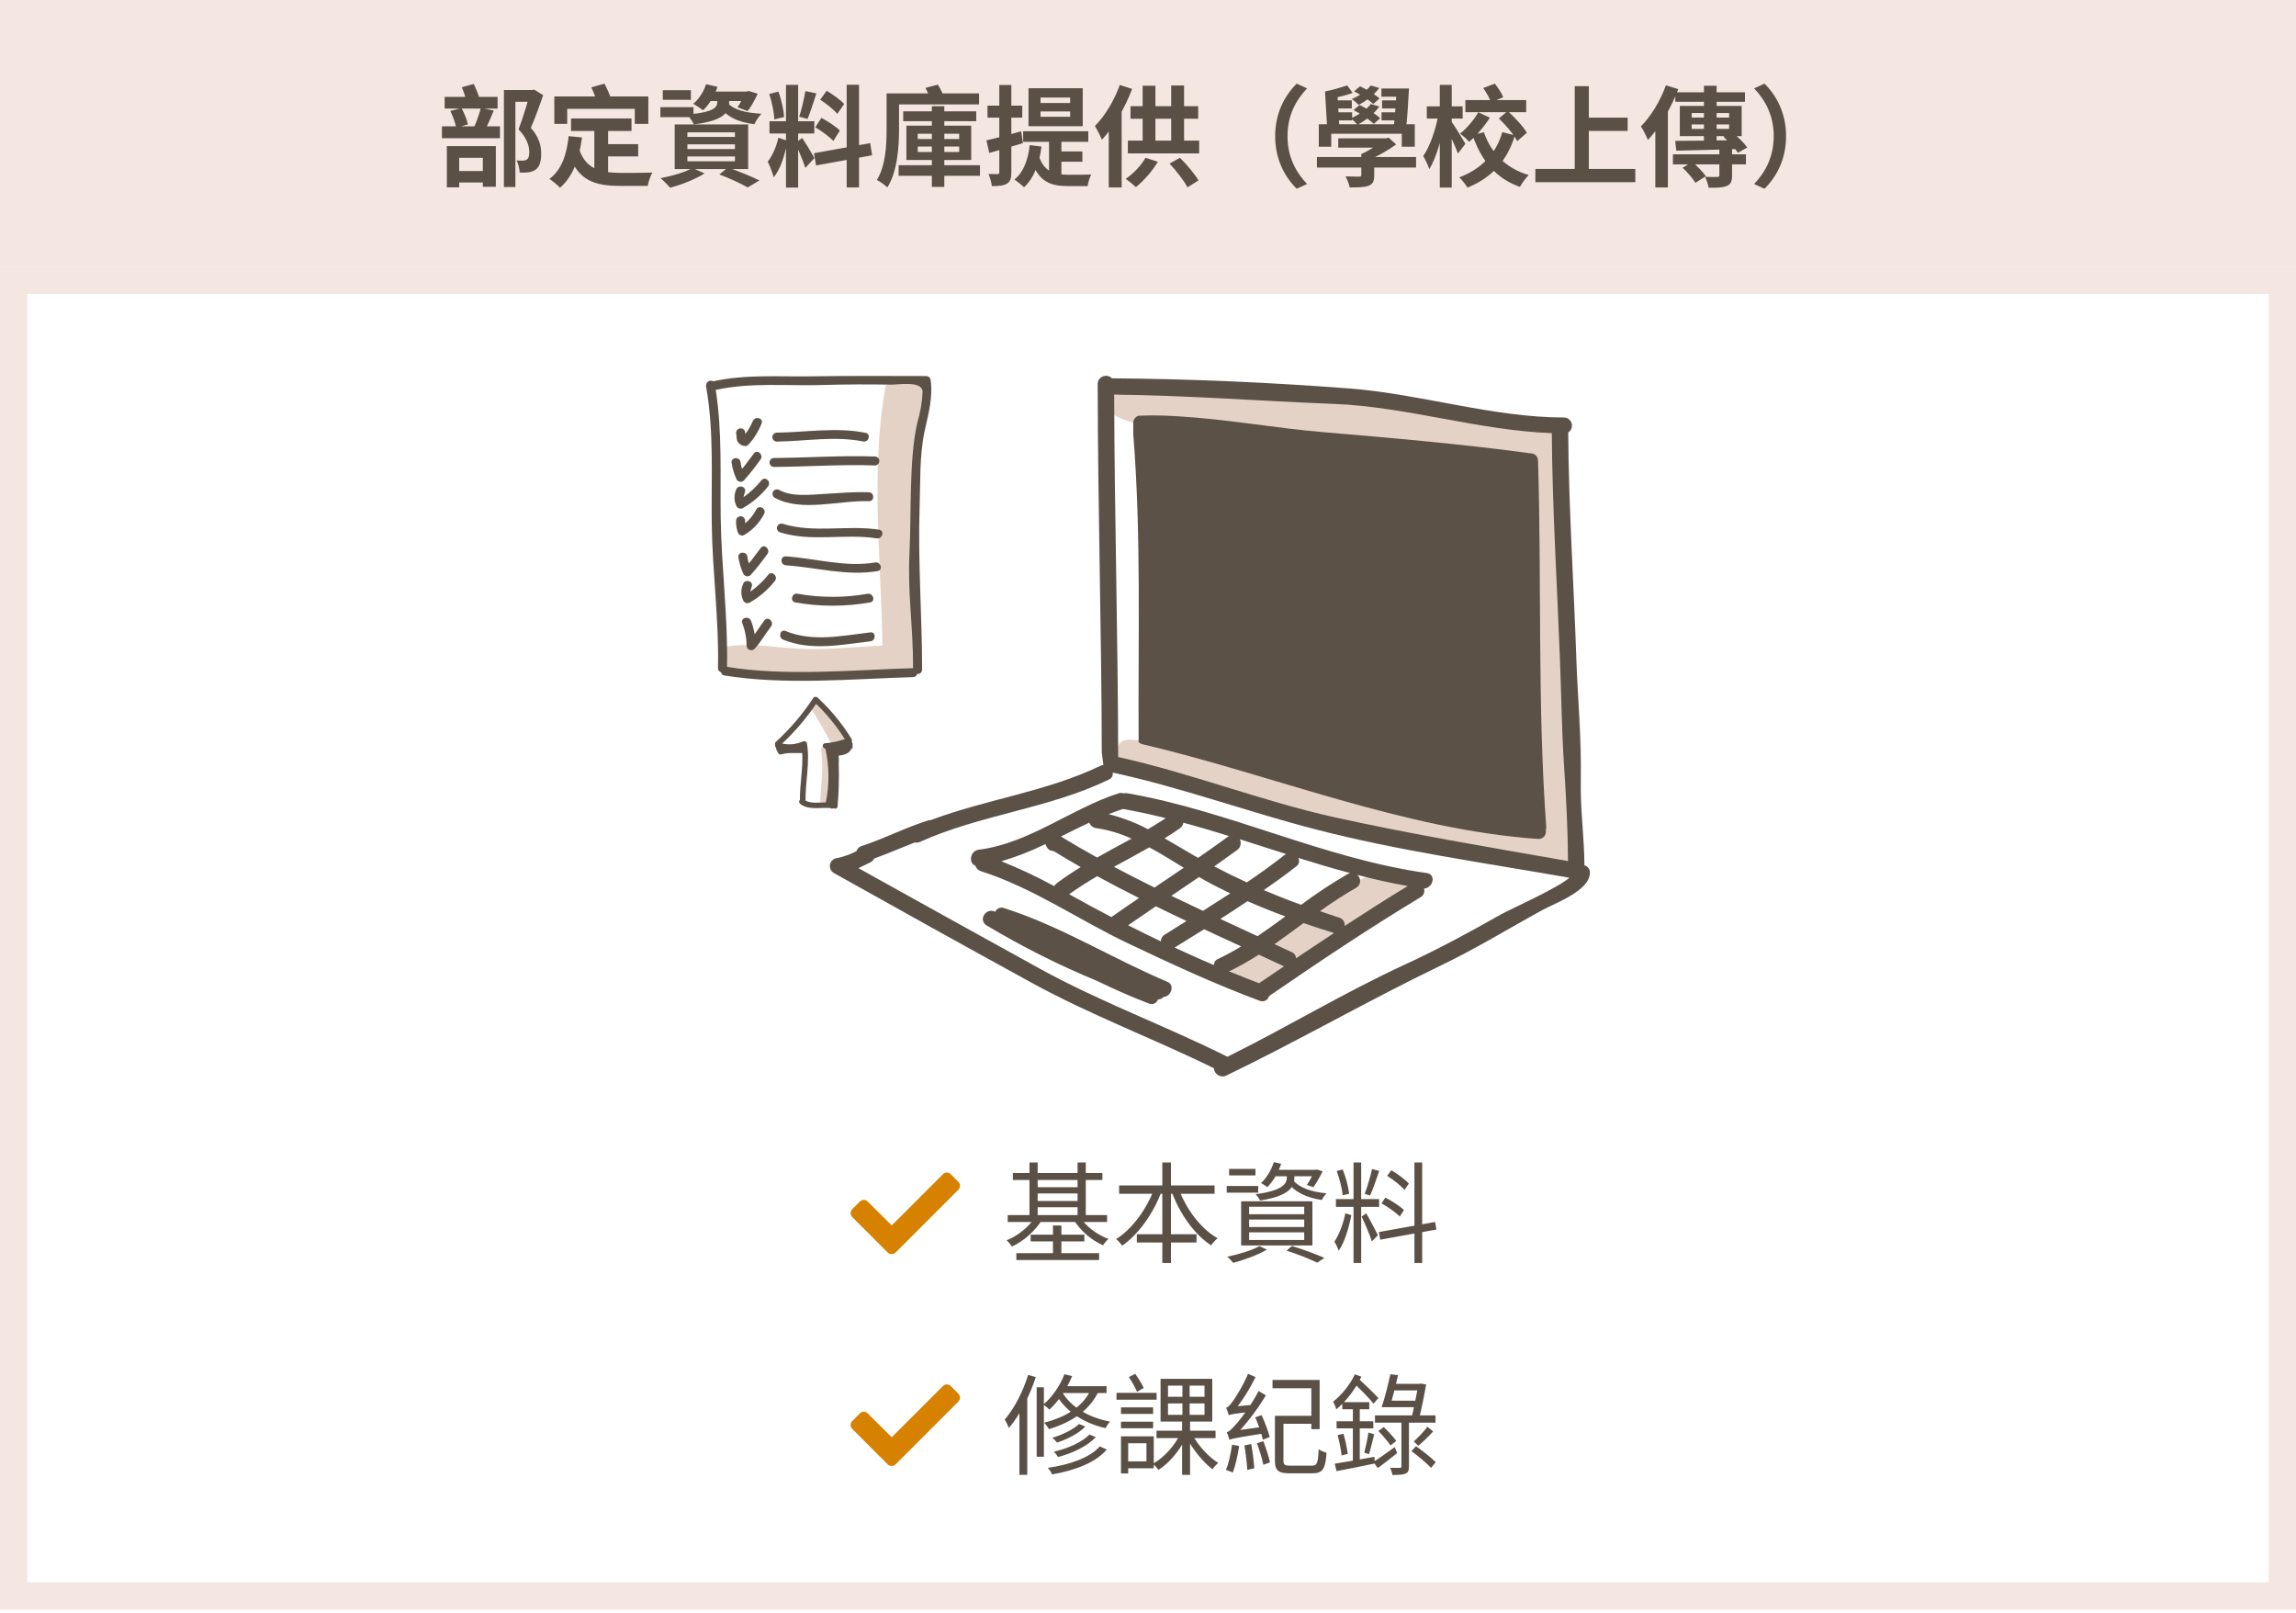 <svg width="336" height="236" viewBox="0 0 336 236" fill="none" xmlns="http://www.w3.org/2000/svg">
<rect width="336" height="39" fill="#F4E7E1"/>
<path d="M73.744 13.168V27.36H75.424V14.896H77.936V13.168H73.744ZM77.536 13.168V13.808C77.2 14.944 76.496 17.36 75.888 18.928C77.12 20.208 77.456 21.376 77.456 22.256C77.456 22.784 77.36 23.184 77.088 23.344C76.912 23.456 76.704 23.504 76.496 23.504C76.256 23.504 75.952 23.504 75.6 23.472C75.872 23.984 76.032 24.768 76.048 25.248C76.496 25.264 76.944 25.264 77.296 25.216C77.712 25.152 78.064 25.04 78.368 24.832C78.96 24.416 79.2 23.632 79.2 22.48C79.2 21.424 78.96 20.144 77.68 18.704C78.288 17.328 78.96 15.472 79.488 13.92L78.16 13.104L77.888 13.168H77.536ZM65.072 14.176V15.888H72.816V14.176H65.072ZM64.672 18.48V20.224H73.168V18.48H64.672ZM65.904 16.224C66.272 16.992 66.64 18.016 66.768 18.672L68.48 18.208C68.336 17.552 67.968 16.576 67.536 15.824L65.904 16.224ZM70.368 15.776C70.144 16.688 69.696 17.952 69.296 18.768L70.912 19.168C71.328 18.4 71.808 17.248 72.256 16.176L70.368 15.776ZM66.4 25.024V26.704H71.568V25.024H66.4ZM65.392 21.376V27.408H67.2V23.088H70.656V27.328H72.56V21.376H65.392ZM67.584 12.768C67.888 13.488 68.208 14.432 68.32 15.024L70.192 14.464C70.032 13.888 69.664 12.976 69.328 12.288L67.584 12.768ZM83.568 17.328V19.168H92.416V17.328H83.568ZM87.984 21.088V22.88H93.392V21.088H87.984ZM86.976 18.304V25.792L88.992 26.032V18.304H86.976ZM83.216 19.92C82.944 22.672 82.144 24.896 80.4 26.176C80.848 26.464 81.648 27.12 81.952 27.472C83.792 25.888 84.752 23.376 85.168 20.112L83.216 19.92ZM84.768 21.888L83.2 22.416C84.576 26.464 87.072 27.2 90.768 27.2H94.784C94.88 26.624 95.2 25.712 95.472 25.248C94.4 25.296 91.728 25.296 90.88 25.296C88.032 25.28 85.792 24.832 84.768 21.888ZM81.12 14.112V18.128H83.008V15.92H92.896V18.128H94.88V14.112H81.12ZM86.528 12.784C86.896 13.504 87.232 14.464 87.36 15.04L89.392 14.432C89.232 13.824 88.832 12.928 88.448 12.24L86.528 12.784ZM100.592 21.12H107.552V21.808H100.592V21.12ZM100.592 22.896H107.552V23.6H100.592V22.896ZM100.592 19.36H107.552V20.032H100.592V19.36ZM98.736 18.208V24.736H109.488V18.208H98.736ZM105.264 25.52C106.848 26.112 108.496 26.896 109.424 27.424L111.136 26.4C110.048 25.856 108.176 25.088 106.528 24.512L105.264 25.52ZM101.344 24.576C100.256 25.2 98.352 25.76 96.656 26.064C97.088 26.4 97.744 27.104 98.08 27.472C99.712 27.024 101.792 26.224 103.104 25.376L101.344 24.576ZM103.2 13.392V14.784H109.68V13.392H103.2ZM103.328 12.32C102.976 13.408 102.304 14.48 101.456 15.184C101.856 15.408 102.56 15.872 102.88 16.144C103.744 15.344 104.56 14.032 105.008 12.704L103.328 12.32ZM104.96 14.464V15.024C104.96 15.664 104.48 16.448 100.544 16.752C100.88 17.104 101.36 17.76 101.536 18.192C106.064 17.68 106.704 16.272 106.704 15.104V14.464H104.96ZM106.544 15.104L105.2 15.376C106.16 16.992 107.904 17.872 110.4 18.176C110.608 17.696 111.072 17.008 111.44 16.64C109.136 16.528 107.376 16.064 106.544 15.104ZM96.992 13.2V14.608H101.104V13.2H96.992ZM96.64 15.68V17.136H101.488V15.68H96.64ZM109.008 13.392V13.616C108.752 14.304 108.304 15.152 107.936 15.696L109.408 16.256C109.92 15.616 110.48 14.608 110.88 13.712L109.568 13.312L109.296 13.392H109.008ZM115.024 12.416V27.44H116.8V12.416H115.024ZM112.608 17.744V19.536H119.168V17.744H112.608ZM112.576 13.744C112.96 14.912 113.28 16.48 113.312 17.472L114.752 17.12C114.688 16.096 114.352 14.576 113.92 13.408L112.576 13.744ZM117.856 13.328C117.68 14.448 117.296 16.064 116.96 17.072L118.176 17.408C118.576 16.464 119.056 14.944 119.472 13.664L117.856 13.328ZM123.904 12.4V27.424H125.712V12.4H123.904ZM119.12 22.416L119.424 24.208L127.632 22.72L127.344 20.944L119.12 22.416ZM120.032 14.592C120.928 15.168 122.048 16.048 122.528 16.672L123.536 15.216C123.008 14.624 121.872 13.824 120.976 13.28L120.032 14.592ZM119.312 18.624C120.24 19.168 121.408 20.032 121.952 20.624L122.912 19.104C122.336 18.512 121.136 17.744 120.208 17.248L119.312 18.624ZM113.904 20.144C113.664 21.36 113.024 22.832 112.352 23.648C112.656 24.288 113.056 25.264 113.216 25.936C114.24 24.784 114.912 22.48 115.248 20.608L113.904 20.144ZM117.392 20.192L116.352 20.944C116.784 21.792 117.552 23.584 117.856 24.576L119.184 23.12C118.928 22.64 117.728 20.64 117.392 20.192ZM132.176 16.288V17.728H142.864V16.288H132.176ZM131.504 24.176V25.728H143.408V24.176H131.504ZM136.368 15.536V27.344H138.192V15.536H136.368ZM134.304 21.44H140.368V22.24H134.304V21.44ZM134.304 19.568H140.368V20.336H134.304V19.568ZM132.64 18.384V23.408H142.128V18.384H132.64ZM130.64 13.664V15.28H143.28V13.664H130.64ZM129.744 13.664V18.88C129.744 21.152 129.632 24.224 128.32 26.336C128.736 26.528 129.536 27.088 129.856 27.424C131.328 25.12 131.568 21.424 131.568 18.88V13.664H129.744ZM135.424 12.864C135.776 13.504 136.16 14.368 136.288 14.928L138.192 14.368C138.016 13.808 137.648 12.992 137.248 12.384L135.424 12.864ZM152.272 16.304H156.608V17.088H152.272V16.304ZM152.272 14.272H156.608V15.072H152.272V14.272ZM150.512 12.912V18.464H158.448V12.912H150.512ZM149.728 19.2V20.752H159.264V19.2H149.728ZM153.52 20.048V25.776L155.328 26.56V20.048H153.52ZM152.048 22.88L150.896 23.264C151.92 26.656 153.776 27.232 156.368 27.232H159.168C159.232 26.736 159.456 25.936 159.696 25.536C158.992 25.568 156.992 25.568 156.448 25.568C154.48 25.568 152.848 25.264 152.048 22.88ZM154.832 22.16V23.664H158.4V22.16H154.832ZM150.688 21.232C150.448 23.424 149.776 25.2 148.448 26.272C148.848 26.528 149.568 27.104 149.856 27.408C151.264 26.112 152.08 24.048 152.416 21.44L150.688 21.232ZM144.352 20.528L144.768 22.384C146.208 21.984 148.016 21.456 149.696 20.944L149.44 19.216C147.6 19.728 145.664 20.256 144.352 20.528ZM144.512 15.456V17.216H149.6V15.456H144.512ZM146.24 12.432V25.184C146.24 25.408 146.176 25.472 145.984 25.472C145.792 25.472 145.232 25.472 144.656 25.456C144.88 25.968 145.104 26.752 145.152 27.232C146.176 27.232 146.88 27.168 147.36 26.864C147.856 26.576 148 26.08 148 25.2V12.432H146.24ZM163.872 12.432C163.056 14.72 161.664 17.008 160.224 18.448C160.544 18.928 161.072 19.984 161.248 20.448C162.992 18.608 164.656 15.728 165.68 13.008L163.872 12.432ZM162.256 16.896V27.424H164.144V15.04V15.024L162.256 16.896ZM165.44 15.536V17.376H175.344V15.536H165.44ZM165.056 20.576V22.448H175.488V20.576H165.056ZM167.216 12.544V21.536H169.088V12.544H167.216ZM171.392 12.512V21.568H173.28V12.512H171.392ZM167.632 23.088C166.976 24.24 165.856 25.424 164.72 26.176C165.152 26.432 165.872 27.04 166.224 27.376C167.344 26.48 168.64 25.056 169.44 23.664L167.632 23.088ZM171.152 23.936C172.144 24.992 173.28 26.448 173.776 27.408L175.392 26.4C174.832 25.456 173.712 24.096 172.672 23.088L171.152 23.936ZM186.608 19.92C186.608 23.344 188.032 25.904 189.76 27.616L191.28 26.928C189.664 25.216 188.416 22.992 188.416 19.92C188.416 16.864 189.664 14.64 191.28 12.928L189.76 12.24C188.032 13.952 186.608 16.512 186.608 19.92ZM192.72 22.976V24.512H207.232V22.976H192.72ZM195.84 20.24V21.6H202.848V20.24H195.84ZM199.216 22.528V25.584C199.216 25.792 199.152 25.84 198.896 25.84C198.64 25.84 197.68 25.84 196.912 25.808C197.152 26.272 197.424 26.928 197.52 27.424C198.72 27.424 199.6 27.424 200.256 27.184C200.928 26.928 201.104 26.512 201.104 25.648V22.528H199.216ZM202.368 20.24V20.56C201.728 21.168 200.352 22.048 199.216 22.528C199.456 22.752 199.888 23.216 200.08 23.504C201.552 22.896 203.12 22 204.32 21.136L203.232 20.144L202.832 20.24H202.368ZM192.992 18.176V21.472H194.816V19.568H205.136V21.472H207.04V18.176H192.992ZM204.368 12.944C204.304 14.864 204.128 17.296 203.92 18.864H205.76C205.936 17.344 206.096 14.912 206.192 12.944H204.368ZM202.16 12.944V14.144H205.12V12.944H202.16ZM197.152 12.496C196.288 12.784 194.864 13.216 193.904 13.376L194.576 14.432C195.552 14.272 196.944 13.984 197.952 13.6L197.152 12.496ZM194.832 14.688V15.872H197.824V14.688H194.832ZM194.88 16.432V17.616H197.872V16.432H194.88ZM202.256 14.688V15.872H204.96V14.688H202.256ZM202.176 16.432V17.616H204.864V16.432H202.176ZM200.592 12.512C200 13.296 198.928 14.016 197.824 14.496C198.128 14.688 198.608 15.12 198.832 15.344C199.92 14.784 201.12 13.856 201.84 12.864L200.592 12.512ZM198.16 13.36C199.152 13.872 200.384 14.656 200.96 15.216L201.888 14.4C201.248 13.84 200.016 13.088 199.04 12.624L198.16 13.36ZM200.608 15.216C199.984 16.048 198.832 16.816 197.696 17.312C197.968 17.52 198.448 18.016 198.656 18.256C199.824 17.648 201.088 16.656 201.856 15.584L200.608 15.216ZM198.08 16.096C199.136 16.656 200.432 17.52 201.04 18.128L201.984 17.296C201.328 16.688 200 15.872 198.976 15.36L198.08 16.096ZM193.904 13.376L194.224 18.784H196.016L195.728 13.84L193.904 13.376ZM214.448 14.64V16.416H223.344V14.64H214.448ZM216.336 16.432C215.728 17.488 214.672 18.784 213.664 19.552C214.08 19.856 214.688 20.384 214.992 20.752C216.048 19.872 217.2 18.512 218.032 17.216L216.336 16.432ZM219.344 17.328C220.368 18.304 221.552 19.696 222.032 20.656L223.44 19.424C222.912 18.496 221.664 17.184 220.64 16.24L219.344 17.328ZM217.152 19.344L215.488 19.76C216.768 23.456 218.864 26.096 222.432 27.344C222.72 26.8 223.296 26 223.728 25.616C220.368 24.64 218.192 22.352 217.152 19.344ZM217.056 12.88C217.52 13.504 218 14.4 218.208 14.976L219.984 14.224C219.76 13.648 219.248 12.848 218.752 12.24L217.056 12.88ZM208.8 15.568V17.344H214.048V15.568H208.8ZM210.704 12.416V27.44H212.448V12.416H210.704ZM210.496 16.784C210.128 18.848 209.264 21.456 208.272 22.832C208.576 23.344 209.008 24.208 209.168 24.752C210.224 23.056 211.104 19.84 211.52 17.184L210.496 16.784ZM212.432 17.824L211.584 18.592C212.048 19.456 212.992 21.424 213.36 22.464L214.448 21.04C214.16 20.528 212.8 18.304 212.432 17.824ZM219.856 19.328C218.96 22.448 216.816 24.72 213.552 25.952C213.936 26.288 214.512 27.04 214.752 27.456C218.32 26 220.576 23.504 221.696 19.808L219.856 19.328ZM231.536 17.216V19.152H238.192V17.216H231.536ZM224.688 24.72V26.656H239.312V24.72H224.688ZM230.448 12.608V25.792H232.512V12.608H230.448ZM247.568 18.208H253.04V18.864H247.568V18.208ZM247.568 16.544H253.04V17.2H247.568V16.544ZM245.824 15.504V19.92H254.88V15.504H245.824ZM245.152 20.608L245.312 22.048C247.68 22 251.088 21.904 254.32 21.808L254.368 20.496C251.024 20.56 247.456 20.608 245.152 20.608ZM252.208 20C252.992 20.704 253.92 21.712 254.336 22.352L255.696 21.584C255.248 20.928 254.272 19.968 253.472 19.312L252.208 20ZM249.36 12.544V21.392L251.216 21.2V12.544H249.36ZM244.816 22.576V24.048H255.504V22.576H244.816ZM251.616 21.392V25.632C251.616 25.824 251.536 25.888 251.312 25.888C251.072 25.904 250.256 25.904 249.52 25.872C249.744 26.32 249.968 26.992 250.048 27.472C251.216 27.472 252.064 27.472 252.672 27.216C253.296 26.976 253.472 26.544 253.472 25.68V21.392H251.616ZM246.24 24.544C246.928 25.2 247.76 26.144 248.112 26.752L249.632 25.776C249.216 25.168 248.352 24.288 247.648 23.68L246.24 24.544ZM245.168 13.504V14.896H255.36V13.504H245.168ZM243.792 12.48C242.976 14.768 241.584 17.04 240.128 18.496C240.464 18.96 240.976 20.016 241.152 20.48C242.896 18.656 244.56 15.776 245.6 13.04L243.792 12.48ZM242.24 16.896V27.424H244.08V15.088L244.064 15.072L242.24 16.896ZM261.376 19.92C261.376 16.512 259.952 13.952 258.224 12.24L256.704 12.928C258.32 14.64 259.568 16.864 259.568 19.92C259.568 22.992 258.32 25.216 256.704 26.928L258.224 27.616C259.952 25.904 261.376 23.344 261.376 19.92Z" fill="#5B5046"/>
<g clip-path="url(#clip0_1246_6982)">
<path d="M134.154 56.059C133.376 56.017 132.603 55.983 131.83 55.943C131.741 55.948 131.653 55.962 131.566 55.985C131.399 55.847 131.199 55.755 130.986 55.719C130.772 55.682 130.553 55.703 130.35 55.777C130.146 55.852 129.966 55.979 129.827 56.145C129.688 56.311 129.595 56.511 129.557 56.724C127.371 69.204 128.97 81.898 129.134 94.466C125.3 94.618 121.483 95.066 117.642 94.951C113.982 94.838 110.042 93.993 106.452 94.589C105.232 94.789 105.227 96.104 105.909 96.811C105.695 97.633 106.102 98.575 107.173 98.446C110.987 97.991 115.153 98.712 119.034 98.561C122.88 98.408 127.14 98.707 130.904 97.961C131.381 98.285 131.963 98.414 132.531 98.323C133.1 98.232 133.612 97.927 133.963 97.47C133.954 97.561 134.025 97.322 134.025 97.038V96.812C134.024 96.55 133.945 96.295 133.796 96.08C135.296 83.465 131.243 70.18 135.496 57.802C135.55 57.596 135.555 57.382 135.513 57.174C135.471 56.966 135.381 56.77 135.252 56.602C135.122 56.434 134.956 56.298 134.766 56.203C134.576 56.109 134.367 56.06 134.154 56.059Z" fill="#E4D2C6"/>
<path d="M136.174 55.501C136.136 55.362 136.052 55.239 135.937 55.152C135.821 55.065 135.68 55.019 135.535 55.02C129.867 55.001 124.216 54.98 118.545 55.063C113.815 55.133 109.023 54.756 104.38 55.793C104.272 55.73 104.15 55.698 104.025 55.699C103.9 55.699 103.777 55.734 103.67 55.798C103.563 55.862 103.475 55.953 103.415 56.063C103.355 56.173 103.325 56.296 103.329 56.421C103.316 56.528 103.327 56.636 103.361 56.738C104.513 63.368 104.066 70.114 104.161 76.803C104.261 83.803 105.239 90.753 105.068 97.762C105.061 97.901 105.104 98.037 105.189 98.148C105.273 98.258 105.395 98.334 105.53 98.362C105.543 98.482 105.596 98.595 105.682 98.68C105.768 98.765 105.881 98.817 106.001 98.828C114.852 100.274 124.719 99.334 133.618 99.07C133.757 99.07 133.892 99.025 134.002 98.939C134.111 98.855 134.189 98.736 134.223 98.601C134.313 98.615 134.405 98.608 134.492 98.583C134.579 98.557 134.66 98.513 134.728 98.453C134.797 98.394 134.851 98.32 134.889 98.237C134.926 98.154 134.944 98.064 134.943 97.973C134.943 90.04 134.314 82.155 134.578 74.233C134.705 70.559 134.537 66.792 135.289 63.184C135.836 60.601 136.581 58.145 136.174 55.501ZM134.234 61.881C133.027 67.116 133.369 75.181 133.108 80.515C132.788 87.132 133.624 91.135 133.622 97.763H133.617C124.861 98.022 115.106 98.985 106.394 97.573C106.544 90.259 105.569 82.991 105.467 75.688C105.378 69.452 105.712 63.228 104.742 57.053C109.89 55.909 115.288 56.501 120.523 56.327C123.837 56.227 127.149 56.227 130.467 56.279C131.467 56.293 134.975 55.653 135.017 57.335C134.941 58.876 134.677 60.402 134.233 61.88" fill="#5C5147"/>
<path d="M126.666 63.327C122.366 62.468 118.008 63.248 113.682 63.303C113.508 63.303 113.342 63.372 113.219 63.495C113.096 63.618 113.027 63.784 113.027 63.958C113.027 64.132 113.096 64.298 113.219 64.421C113.342 64.543 113.508 64.612 113.682 64.612C117.871 64.559 122.153 63.755 126.309 64.594C127.145 64.754 127.498 63.493 126.666 63.328" fill="#5C5147"/>
<path d="M128.03 66.792C123.097 66.619 118.174 66.979 113.24 67.011C113.072 67.017 112.912 67.089 112.795 67.211C112.678 67.333 112.612 67.495 112.612 67.664C112.612 67.833 112.678 67.996 112.795 68.118C112.912 68.24 113.072 68.311 113.24 68.318C118.173 68.29 123.096 67.928 128.03 68.103C128.204 68.103 128.371 68.034 128.494 67.911C128.616 67.788 128.685 67.622 128.685 67.448C128.685 67.274 128.616 67.108 128.494 66.985C128.371 66.862 128.204 66.793 128.03 66.793" fill="#5C5147"/>
<path d="M127.149 72.028C124.976 71.939 122.807 72.15 120.642 72.266C118.592 72.376 115.869 72.739 114.014 71.68C113.865 71.6 113.691 71.581 113.528 71.627C113.365 71.673 113.226 71.78 113.14 71.925C113.054 72.071 113.028 72.244 113.066 72.409C113.104 72.573 113.205 72.717 113.346 72.809C117.16 74.987 122.972 73.163 127.146 73.335C128.001 73.371 127.999 72.062 127.146 72.026" fill="#5C5147"/>
<path d="M128.65 77.5C123.967 76.78 119.087 78.056 114.523 76.629C114.356 76.585 114.178 76.608 114.028 76.694C113.878 76.779 113.768 76.921 113.721 77.087C113.675 77.253 113.695 77.431 113.779 77.582C113.862 77.733 114.002 77.845 114.168 77.894C118.78 79.328 123.592 78.044 128.301 78.767C129.135 78.89 129.492 77.635 128.651 77.501" fill="#5C5147"/>
<path d="M128.071 82.297C123.704 83.032 119.363 81.704 115.004 81.403C114.151 81.345 114.156 82.655 115.004 82.712C119.504 83.021 123.904 84.32 128.424 83.56C129.269 83.421 128.911 82.16 128.07 82.297" fill="#5C5147"/>
<path d="M126.971 86.877C123.583 87.477 120.116 87.477 116.727 86.877C115.895 86.695 115.543 87.956 116.373 88.142C119.996 88.784 123.702 88.784 127.324 88.142C128.165 88.022 127.808 86.761 126.97 86.877" fill="#5C5147"/>
<path d="M127.366 92.527C123.241 93.01 118.945 93.97 114.96 92.327C114.173 92.002 113.833 93.269 114.608 93.59C118.708 95.276 123.114 94.331 127.366 93.833C128.209 93.733 128.219 92.422 127.366 92.524" fill="#5C5147"/>
<path d="M110.167 61.602C109.884 62.279 109.516 62.917 109.072 63.502C109.062 63.377 109.045 63.253 109.02 63.13C108.967 62.968 108.854 62.833 108.704 62.752C108.554 62.671 108.379 62.651 108.215 62.696C108.051 62.74 107.91 62.846 107.821 62.991C107.732 63.137 107.703 63.311 107.738 63.477C107.827 63.796 107.763 64.121 107.859 64.438C107.946 64.646 108.083 64.828 108.26 64.968C108.436 65.108 108.645 65.201 108.866 65.238C108.98 65.27 109.099 65.271 109.213 65.242C109.327 65.213 109.431 65.154 109.514 65.071C110.35 64.161 111.008 63.103 111.455 61.951C111.776 61.171 110.498 60.833 110.171 61.602" fill="#5C5147"/>
<path d="M110.343 66.329C109.748 67.075 109.211 67.871 108.602 68.609C108.482 68.306 108.408 67.988 108.382 67.665C108.337 66.829 107.011 66.824 107.055 67.665C107.171 68.478 107.401 69.27 107.739 70.019C107.772 70.128 107.834 70.228 107.917 70.307C108 70.387 108.102 70.444 108.213 70.473C108.324 70.503 108.441 70.503 108.552 70.475C108.663 70.447 108.766 70.39 108.85 70.312C109.713 69.337 110.523 68.317 111.278 67.257C111.801 66.601 110.871 65.671 110.342 66.329" fill="#5C5147"/>
<path d="M111.343 80.156C110.748 80.902 110.211 81.698 109.602 82.436C109.482 82.134 109.408 81.816 109.382 81.492C109.337 80.656 108.011 80.651 108.055 81.492C108.171 82.305 108.401 83.097 108.739 83.846C108.772 83.956 108.834 84.055 108.917 84.135C109 84.214 109.102 84.271 109.213 84.301C109.324 84.33 109.441 84.33 109.552 84.302C109.663 84.274 109.766 84.218 109.85 84.139C110.713 83.164 111.523 82.145 112.278 81.084C112.801 80.428 111.871 79.498 111.342 80.156" fill="#5C5147"/>
<path d="M111.446 70.257C110.687 71.199 109.803 72.032 108.819 72.733C108.859 72.477 108.926 72.226 109.019 71.983C109.283 71.183 108.003 70.837 107.735 71.637C107.561 72.027 107.477 72.451 107.488 72.877C107.5 73.303 107.608 73.722 107.803 74.101C107.895 74.25 108.041 74.357 108.21 74.401C108.379 74.445 108.558 74.423 108.712 74.339C110.129 73.536 111.376 72.464 112.385 71.184C112.93 70.539 111.998 69.611 111.446 70.256" fill="#5C5147"/>
<path d="M112.446 84.085C111.687 85.027 110.803 85.86 109.819 86.561C109.859 86.305 109.926 86.054 110.019 85.811C110.283 85.011 109.003 84.665 108.735 85.466C108.561 85.855 108.477 86.279 108.488 86.705C108.5 87.132 108.608 87.55 108.803 87.93C108.895 88.078 109.041 88.185 109.21 88.229C109.379 88.273 109.558 88.251 109.712 88.168C111.129 87.364 112.376 86.292 113.385 85.013C113.93 84.368 112.998 83.439 112.446 84.085" fill="#5C5147"/>
<path d="M110.679 74.533C110.28 75.317 109.724 76.012 109.045 76.574C109.045 76.436 109.045 76.299 109.045 76.174C109.039 76.002 108.966 75.84 108.843 75.722C108.719 75.603 108.554 75.536 108.383 75.536C108.212 75.536 108.047 75.603 107.923 75.722C107.8 75.84 107.727 76.002 107.72 76.174C107.688 76.808 107.795 77.442 108.034 78.031C108.124 78.18 108.268 78.288 108.437 78.332C108.605 78.376 108.784 78.351 108.934 78.264C110.165 77.527 111.166 76.463 111.826 75.191C112.213 74.445 111.074 73.784 110.68 74.533" fill="#5C5147"/>
<path d="M111.886 90.757C111.374 91.406 110.924 92.123 110.44 92.808C110.333 92.131 110.153 91.467 109.903 90.828C109.603 90.046 108.316 90.382 108.628 91.174C109.043 92.23 109.258 93.353 109.264 94.487C109.269 94.617 109.311 94.742 109.384 94.849C109.458 94.955 109.561 95.038 109.681 95.087C109.8 95.136 109.932 95.15 110.059 95.126C110.186 95.103 110.304 95.043 110.398 94.954C111.348 93.969 111.982 92.746 112.823 91.681C113.339 91.025 112.412 90.091 111.887 90.757" fill="#5C5147"/>
<path d="M228.084 72.362C228.129 70.984 228.057 69.604 227.869 68.237C227.823 67.019 227.801 65.794 227.796 64.584C227.792 64.28 227.716 63.981 227.574 63.711C227.432 63.441 227.229 63.209 226.981 63.032C226.733 62.855 226.447 62.74 226.146 62.694C225.844 62.648 225.537 62.674 225.247 62.769C224.824 62.426 224.352 62.147 223.847 61.941C215.089 58.514 203.595 59.084 194.324 58.441C185.459 57.821 172.285 53.984 163.79 57.319C162.352 57.884 161.613 60.057 163.319 60.897C166.088 62.234 167.706 62.284 170.91 62.132C177.833 61.814 186.203 63.92 193.088 64.852C198.844 65.635 204.511 66.527 210.297 67.097C213.934 67.452 220.166 67.297 223.249 69.597C224.717 77.92 223.578 94.863 223.796 98.021C224.335 105.711 224.644 113.621 226.135 121.23C219.24 119.022 210.935 119.79 203.924 118.247C198.684 116.912 193.548 115.197 188.557 113.114C183.497 111.201 178.063 110.609 173.086 108.621C172.774 108.473 172.421 108.432 172.083 108.507C171.745 108.582 171.442 108.768 171.221 109.034C169.276 108.595 167.296 108.324 165.303 108.224C162.754 108.119 162.764 112.039 165.303 112.132C171.069 112.355 176.124 114.905 181.465 116.732C186.765 118.537 192.321 119.655 197.708 121.167C207.043 123.787 217.821 126.867 227.621 125.807C227.736 125.789 227.848 125.758 227.955 125.715C228.205 125.863 228.485 125.95 228.774 125.969C229.064 125.988 229.353 125.938 229.619 125.824C229.886 125.71 230.121 125.534 230.307 125.311C230.492 125.088 230.622 124.825 230.686 124.542C233.027 107.434 229.186 89.698 228.086 72.367" fill="#E4D2C6"/>
<path d="M204.024 128.158C203.768 128.221 203.518 128.311 203.272 128.373C203.037 128.118 202.735 127.933 202.402 127.839C202.068 127.745 201.714 127.745 201.381 127.84C197.926 128.833 195.129 130.998 192.264 133.088C189.287 135.256 186.164 136.996 183.592 139.546C182.772 139.936 181.964 140.374 181.119 140.731C178.935 141.694 180.593 144.674 182.719 144.196C183.001 144.386 183.337 144.481 183.677 144.466C184.017 144.45 184.343 144.326 184.607 144.111C185.83 143.271 187.055 142.433 188.297 141.611C190.744 140.303 193.117 138.863 195.407 137.296C195.893 137.031 196.376 136.756 196.867 136.518C200.059 134.963 203.428 134.038 205.939 131.435C206.233 131.124 206.418 130.727 206.467 130.302C206.516 129.877 206.425 129.448 206.21 129.078C205.994 128.709 205.664 128.42 205.27 128.254C204.876 128.088 204.439 128.054 204.024 128.158Z" fill="#E4D2C6"/>
<path d="M231.867 126.606C231.842 122.416 231.239 118.206 231.313 113.948C231.413 108.085 230.88 102.117 230.68 96.262C230.308 85.262 229.566 74.288 229.495 63.275C229.709 63.137 229.874 62.934 229.965 62.696C230.055 62.457 230.067 62.196 229.998 61.951C229.928 61.705 229.782 61.489 229.58 61.333C229.378 61.177 229.132 61.09 228.877 61.085C218.456 61.085 207.911 57.645 197.493 56.84C185.982 55.962 174.283 55.437 162.727 55.352C162.562 55.182 162.351 55.063 162.119 55.011C161.888 54.959 161.647 54.976 161.425 55.059C161.203 55.142 161.01 55.288 160.87 55.479C160.729 55.67 160.648 55.898 160.636 56.135C160.661 74.135 161.198 92.124 161.236 110.118C161.302 110.731 161.39 111.331 161.471 111.936C161.321 111.946 161.174 111.983 161.038 112.046C153.158 115.846 144.37 116.926 136.238 119.984C136.125 119.983 136.014 119.994 135.904 120.016C132.55 121.059 129.432 122.696 126.098 123.781C125.918 123.833 125.755 123.93 125.623 124.062C125.491 124.194 125.394 124.357 125.341 124.536C124.464 124.992 123.531 125.329 122.567 125.541C122.314 125.553 122.072 125.647 121.877 125.807C121.682 125.967 121.543 126.186 121.481 126.431C121.42 126.677 121.439 126.935 121.535 127.169C121.632 127.402 121.801 127.599 122.018 127.729C131.624 133.119 141.265 138.468 150.943 143.776C159.592 148.531 168.821 151.956 177.643 156.302C177.655 156.508 177.717 156.709 177.824 156.885C177.932 157.062 178.08 157.21 178.258 157.316C178.435 157.423 178.636 157.484 178.842 157.495C179.049 157.506 179.255 157.467 179.443 157.38C190.074 152.247 200.292 146.347 210.936 141.224C215.998 138.801 220.782 135.854 225.703 133.159C227.609 132.119 232.669 130.326 232.669 127.691C232.677 127.445 232.602 127.203 232.454 127.006C232.307 126.809 232.097 126.667 231.859 126.606H231.867ZM195.259 59.099C205.915 59.524 216.473 62.999 227.094 63.374C227.172 74.35 227.858 85.305 228.276 96.258C228.489 101.458 228.537 106.669 228.876 111.871C229.182 116.436 229.438 121.387 229.468 125.982C218.068 123.989 206.558 122.074 195.274 119.572C184.56 117.192 174.351 113.134 163.634 110.764C163.609 93.088 163.097 75.415 163.049 57.734C173.801 57.854 184.521 58.684 195.256 59.099H195.259ZM219.667 133.783C215.067 136.383 210.474 138.883 205.657 141.098C196.768 145.191 188.392 150.278 179.621 154.619C170.57 150.086 161.047 146.626 152.16 141.728C143.306 136.848 134.462 131.946 125.627 127.023C126.227 126.745 126.822 126.44 127.427 126.145C127.646 126.033 127.82 125.848 127.918 125.622C129.925 124.887 131.894 124.034 133.871 123.262C134.124 123.319 134.389 123.291 134.625 123.18C143.507 119.172 153.439 118.337 162.243 114.08C162.446 114.001 162.617 113.855 162.726 113.666C162.835 113.477 162.876 113.256 162.843 113.04C172.889 115.22 182.53 118.765 192.493 121.34C204.615 124.488 217.347 126.26 229.686 128.433C227.646 130.096 220.791 133.146 219.668 133.783" fill="#5C5147"/>
<path d="M170.853 143.66C162.779 140.267 155.339 135.545 146.953 132.869C146.709 132.772 146.438 132.773 146.195 132.87C145.952 132.967 145.756 133.154 145.647 133.392H145.634C144.252 132.749 143.075 134.652 144.427 135.432C149.605 138.527 155.003 141.237 160.578 143.54C163.048 144.733 165.559 145.848 168.126 146.83C168.251 146.886 168.386 146.915 168.523 146.915C168.66 146.916 168.795 146.888 168.921 146.832C169.046 146.777 169.158 146.697 169.251 146.596C169.343 146.494 169.413 146.375 169.457 146.245C169.613 146.24 169.767 146.204 169.91 146.139C170.052 146.073 170.18 145.98 170.287 145.865C171.355 145.84 171.987 144.147 170.857 143.66" fill="#5C5147"/>
<path d="M208.78 127.735C193.737 125.635 179.871 118.635 164.96 116.064C164.784 116.037 164.604 116.042 164.431 116.081C164.201 116 163.952 115.994 163.72 116.064C156.72 118.317 150.646 123.392 143.233 124.324C141.899 124.499 141.733 126.354 142.744 126.662C142.792 126.848 142.887 127.018 143.021 127.156C143.154 127.294 143.321 127.396 143.506 127.45C151.201 129.911 157.797 134.563 165.037 138.006C171.378 141.016 177.746 143.981 184.337 146.426C184.472 146.483 184.617 146.511 184.764 146.506C184.911 146.502 185.055 146.466 185.186 146.401C185.318 146.335 185.433 146.242 185.525 146.128C185.617 146.013 185.683 145.88 185.719 145.738C192.989 140.753 200.314 135.838 207.872 131.287C208.092 131.166 208.265 130.973 208.36 130.74C208.455 130.506 208.466 130.248 208.393 130.007C209.717 129.95 210.226 127.927 208.78 127.734V127.735ZM189.986 125.523C192.522 126.308 195.043 127.073 197.586 127.743C197.473 127.765 197.365 127.804 197.265 127.858C194.894 129.232 192.607 130.744 190.416 132.388C188.566 131.723 186.751 131.003 184.946 130.24C186.563 129.117 188.161 127.97 189.71 126.75C189.902 126.618 190.038 126.418 190.089 126.19C190.141 125.963 190.105 125.724 189.988 125.522L189.986 125.523ZM175.474 128.322C175.78 128.502 176.099 128.685 176.405 128.855C177.579 129.51 178.805 130.113 180.042 130.713C178.708 131.576 177.375 132.428 176.042 133.271C174.501 132.546 172.954 131.811 171.415 131.071C172.779 130.153 174.123 129.243 175.475 128.321L175.474 128.322ZM168.947 129.861C166.957 128.868 164.971 127.871 163.016 126.831C164.75 125.881 166.489 124.951 168.19 123.981C169.916 124.911 171.599 125.951 173.235 126.966C171.807 127.926 170.378 128.893 168.947 129.866V129.861ZM182.557 131.856C184.377 132.656 186.224 133.399 188.1 134.084C186.753 135.074 185.407 136.047 184.03 136.977C182.222 136.147 180.409 135.306 178.591 134.454C179.925 133.614 181.244 132.739 182.557 131.854V131.856ZM181.436 122.796C183.694 123.506 185.964 124.241 188.22 124.959C188.145 124.988 188.076 125.027 188.012 125.074C186.212 126.494 184.357 127.824 182.466 129.109C180.843 128.369 179.253 127.588 177.695 126.766C178.814 125.961 179.953 125.176 181.051 124.366C181.29 124.192 181.46 123.939 181.531 123.651C181.601 123.364 181.567 123.061 181.436 122.796ZM173.174 120.373C175.412 120.973 177.636 121.633 179.851 122.321H179.846C178.363 123.411 176.857 124.455 175.336 125.511C175.179 125.423 175.009 125.343 174.855 125.251C173.392 124.411 171.927 123.511 170.427 122.66C171.181 122.19 171.927 121.715 172.652 121.205C172.792 121.111 172.912 120.989 173.002 120.846C173.092 120.703 173.151 120.542 173.176 120.375L173.174 120.373ZM164.347 118.37C166.447 118.728 168.541 119.198 170.599 119.708C169.746 120.271 168.873 120.808 167.999 121.323C166.172 120.367 164.241 119.629 162.243 119.123C162.931 118.858 163.635 118.595 164.343 118.365L164.347 118.37ZM159.402 120.365C159.484 120.581 159.625 120.771 159.808 120.913C159.991 121.055 160.209 121.144 160.44 121.17C162.221 121.429 163.955 121.946 165.588 122.705C163.907 123.625 162.211 124.53 160.548 125.47C158.748 124.477 156.977 123.45 155.263 122.39C156.635 121.7 158.014 121.01 159.401 120.365H159.402ZM154.274 129.651C151.769 128.291 149.188 127.077 146.544 126.016C148.763 125.363 150.922 124.518 152.996 123.491C153.006 123.552 153.025 123.61 153.052 123.666C153.1 123.763 153.148 123.856 153.196 123.944C153.287 124.121 153.427 124.268 153.599 124.369C153.771 124.469 153.968 124.519 154.168 124.512C155.477 125.317 156.811 126.102 158.157 126.867C156.95 127.61 155.773 128.382 154.631 129.247C154.484 129.355 154.362 129.493 154.274 129.652V129.651ZM162.642 134.18C160.551 133.1 158.506 131.975 156.463 130.842C157.787 129.889 159.163 129.022 160.563 128.199C162.58 129.296 164.619 130.361 166.681 131.392C165.332 132.317 163.981 133.232 162.639 134.18H162.642ZM169.888 137.738C168.271 136.978 166.673 136.178 165.088 135.378C166.437 134.443 167.796 133.538 169.151 132.605C170.642 133.33 172.138 134.053 173.639 134.758C172.578 135.423 171.505 136.083 170.432 136.758C170.261 136.857 170.12 137 170.024 137.173C169.928 137.345 169.881 137.541 169.888 137.738ZM177.646 141.201C175.705 140.386 173.811 139.521 171.893 138.643C173.333 137.743 174.773 136.858 176.209 135.965C178.021 136.808 179.83 137.644 181.638 138.475C180.538 139.138 179.413 139.763 178.244 140.315C178.065 140.383 177.912 140.505 177.804 140.663C177.697 140.821 177.641 141.009 177.644 141.2L177.646 141.201ZM184.253 143.86C182.793 143.31 181.337 142.722 179.879 142.127C181.372 141.394 182.821 140.576 184.22 139.677C185.427 140.242 186.645 140.805 187.837 141.362C187.861 141.374 187.888 141.38 187.915 141.38C186.705 142.215 185.462 143.033 184.252 143.86H184.253ZM189.052 139.325C188.209 138.925 187.361 138.525 186.518 138.142C187.943 137.142 189.348 136.097 190.755 135.062C192.258 135.575 193.749 136.059 195.228 136.515C193.363 137.745 191.502 138.973 189.649 140.22C189.654 140.026 189.599 139.836 189.491 139.675C189.384 139.514 189.229 139.39 189.049 139.32L189.052 139.325ZM196.782 135.467C196.814 135.2 196.748 134.931 196.597 134.708C196.445 134.486 196.219 134.327 195.959 134.259C195.038 133.966 194.104 133.626 193.17 133.319C194.87 132.087 196.633 130.944 198.453 129.896C198.617 129.807 198.757 129.678 198.86 129.522C198.963 129.365 199.026 129.186 199.043 129C199.06 128.814 199.031 128.626 198.958 128.453C198.886 128.281 198.772 128.129 198.627 128.011C201.07 128.639 203.527 129.216 206.021 129.636C202.9 131.526 199.837 133.491 196.8 135.469" fill="#5C5147"/>
<path d="M224.367 66.38C214.092 64.975 203.745 64.087 193.441 63.212C186.764 62.652 179.461 61.324 172.447 60.912C172.196 60.912 171.947 60.884 171.713 60.869C169.999 60.769 168.296 60.759 166.633 60.826C166.403 60.888 166.201 61.025 166.058 61.215C165.916 61.406 165.841 61.638 165.846 61.876C165.833 62.411 165.838 62.926 165.838 63.461C167.038 78.334 166.529 93.675 166.628 108.596C166.771 108.725 166.942 108.82 167.128 108.874C186.112 113.329 205.516 121.41 225.079 122.747C225.244 122.763 225.41 122.74 225.565 122.68C225.719 122.62 225.857 122.524 225.968 122.4C226.078 122.276 226.157 122.128 226.199 121.968C226.242 121.807 226.245 121.639 226.21 121.477C226.271 121.318 226.294 121.147 226.278 120.977C224.978 103.154 225.62 85.268 225.078 67.409C225.075 67.186 225.005 66.97 224.878 66.787C224.751 66.604 224.571 66.464 224.364 66.384" fill="#5C5147"/>
<path d="M123.582 107.83C122.995 107.18 122.682 106.346 122.102 105.684C121.444 104.929 120.802 104.163 120.118 103.431C120.089 103.406 120.059 103.384 120.027 103.363C120 103.32 119.975 103.278 119.946 103.236C119.477 102.541 118.333 103.192 118.808 103.895C118.988 104.159 119.156 104.429 119.325 104.7C119.536 105.093 119.772 105.469 120.016 105.841C120.55 106.757 121.05 107.689 121.556 108.619C121.611 108.707 121.685 108.78 121.774 108.834C121.862 108.887 121.961 108.92 122.064 108.929C122.167 108.938 122.27 108.923 122.367 108.886C122.463 108.848 122.549 108.789 122.619 108.712C122.63 108.724 122.639 108.738 122.649 108.75C123.218 109.379 124.149 108.45 123.583 107.83" fill="#E4D2C6"/>
<path d="M121.442 109.531C121.302 108.704 120.029 109.056 120.169 109.877C120.601 112.397 120.079 114.939 120.037 117.469C120.043 117.639 120.116 117.8 120.239 117.919C120.362 118.037 120.526 118.103 120.696 118.103C120.867 118.103 121.031 118.037 121.154 117.919C121.277 117.8 121.349 117.639 121.356 117.469C121.398 114.806 121.895 112.181 121.442 109.531Z" fill="#E4D2C6"/>
<path d="M124.681 109.181L124.668 109.148C124.668 109.118 124.668 109.088 124.668 109.059C124.669 109.039 124.669 109.019 124.668 108.999C124.668 108.97 124.668 108.942 124.668 108.913C124.675 108.867 124.673 108.821 124.661 108.776C124.649 108.732 124.628 108.69 124.6 108.655C124.594 108.63 124.587 108.605 124.578 108.581C124.568 108.557 124.538 108.54 124.516 108.52C124.555 108.472 124.578 108.413 124.583 108.351C124.587 108.289 124.572 108.227 124.54 108.174C123.168 105.943 121.497 103.911 119.573 102.135C119.538 102.102 119.497 102.077 119.452 102.062C119.407 102.047 119.36 102.042 119.313 102.048C119.266 102.054 119.221 102.071 119.181 102.096C119.141 102.122 119.107 102.156 119.083 102.197C117.534 104.564 115.691 106.725 113.599 108.628C113.554 108.668 113.524 108.722 113.512 108.781C113.501 108.84 113.508 108.901 113.534 108.956C113.514 109.014 113.512 109.077 113.528 109.137C113.543 109.197 113.576 109.251 113.623 109.292C113.621 109.308 113.621 109.324 113.623 109.341C113.691 109.623 113.808 109.892 113.968 110.136C114.002 110.196 114.055 110.242 114.119 110.269C114.183 110.295 114.254 110.3 114.321 110.282C114.75 110.162 115.192 110.095 115.638 110.082H117.266C117.306 110.083 117.347 110.076 117.385 110.06C117.423 110.045 117.457 110.021 117.485 109.991C117.65 112.353 117.135 114.723 117.162 117.091C117.127 117.114 117.099 117.146 117.079 117.182C117.06 117.219 117.049 117.26 117.047 117.301C117.046 117.343 117.054 117.384 117.072 117.422C117.089 117.46 117.115 117.493 117.148 117.519C118.257 118.461 120.106 118.03 121.441 118.119C121.468 118.12 121.495 118.118 121.522 118.111C121.582 118.173 121.663 118.21 121.749 118.214C121.835 118.218 121.92 118.189 121.986 118.134C122.151 118.267 122.43 118.258 122.473 117.998C122.648 115.934 122.705 113.862 122.643 111.792C122.674 111.351 122.665 110.908 122.618 110.469C123.43 110.406 124.226 110.181 124.494 109.529C124.565 109.506 124.625 109.456 124.66 109.39C124.696 109.324 124.704 109.247 124.683 109.175L124.681 109.181ZM120.733 108.853C120.343 108.915 120.498 109.48 120.875 109.453C121.471 112.099 121.492 114.842 120.937 117.497C119.921 117.52 118.598 117.697 117.787 117.204V117.196C117.736 114.372 118.461 111.576 117.987 108.764C117.95 108.547 117.692 108.508 117.528 108.579C116.5 109.036 115.347 109.131 114.259 108.848C116.206 107.047 117.937 105.026 119.417 102.826C121.089 104.432 122.558 106.239 123.789 108.205C122.799 108.546 121.773 108.765 120.731 108.859" fill="#5C5147"/>
<path d="M120.733 108.853C120.343 108.915 120.498 109.48 120.875 109.453C121.471 112.099 121.492 114.842 120.937 117.497C119.921 117.52 118.598 117.697 117.787 117.204V117.196C117.736 114.372 118.461 111.576 117.987 108.764C117.95 108.547 117.692 108.508 117.528 108.579C116.5 109.036 115.347 109.131 114.259 108.848C116.206 107.047 117.937 105.026 119.417 102.826C121.089 104.432 122.558 106.239 123.789 108.205C122.799 108.546 121.773 108.765 120.731 108.859M124.681 109.181L124.668 109.148C124.668 109.118 124.668 109.088 124.668 109.059C124.669 109.039 124.669 109.019 124.668 108.999C124.668 108.97 124.668 108.942 124.668 108.913C124.675 108.867 124.673 108.821 124.661 108.776C124.649 108.732 124.628 108.69 124.6 108.655C124.594 108.63 124.587 108.605 124.578 108.581C124.568 108.557 124.538 108.54 124.516 108.52C124.555 108.472 124.578 108.413 124.583 108.351C124.587 108.289 124.572 108.227 124.54 108.174C123.168 105.943 121.497 103.911 119.573 102.135C119.538 102.102 119.497 102.077 119.452 102.062C119.407 102.047 119.36 102.042 119.313 102.048C119.266 102.054 119.221 102.071 119.181 102.096C119.141 102.122 119.107 102.156 119.083 102.197C117.534 104.564 115.691 106.725 113.599 108.628C113.554 108.668 113.524 108.722 113.512 108.781C113.501 108.84 113.508 108.901 113.534 108.956C113.514 109.014 113.512 109.077 113.528 109.137C113.543 109.197 113.576 109.251 113.623 109.292C113.621 109.308 113.621 109.324 113.623 109.341C113.691 109.623 113.808 109.892 113.968 110.136C114.002 110.196 114.055 110.242 114.119 110.269C114.183 110.295 114.254 110.3 114.321 110.282C114.75 110.162 115.192 110.095 115.638 110.082H117.266C117.306 110.083 117.347 110.076 117.385 110.06C117.423 110.045 117.457 110.021 117.485 109.991C117.65 112.353 117.135 114.723 117.162 117.091C117.127 117.114 117.099 117.146 117.079 117.182C117.06 117.219 117.049 117.26 117.047 117.301C117.046 117.343 117.054 117.384 117.072 117.422C117.089 117.46 117.115 117.493 117.148 117.519C118.257 118.461 120.106 118.03 121.441 118.119C121.468 118.12 121.495 118.118 121.522 118.111C121.582 118.173 121.663 118.21 121.749 118.214C121.835 118.218 121.92 118.189 121.986 118.134C122.151 118.267 122.43 118.258 122.473 117.998C122.648 115.934 122.705 113.862 122.643 111.792C122.674 111.351 122.665 110.908 122.618 110.469C123.43 110.406 124.226 110.181 124.494 109.529C124.565 109.506 124.625 109.456 124.66 109.39C124.696 109.324 124.704 109.247 124.683 109.175L124.681 109.181Z" stroke="#5C5147" stroke-width="0.2"/>
</g>
<path d="M129.906 183.263C130.219 183.575 130.75 183.575 131.062 183.263L140.25 174.075C140.562 173.763 140.562 173.231 140.25 172.919L139.125 171.794C138.812 171.481 138.312 171.481 138 171.794L130.5 179.294L126.969 175.794C126.656 175.481 126.156 175.481 125.844 175.794L124.719 176.919C124.406 177.231 124.406 177.763 124.719 178.075L129.906 183.263Z" fill="#D78100"/>
<path d="M148.222 171.625V172.649H161.326V171.625H148.222ZM148.734 183.353V184.361H160.846V183.353H148.734ZM151.374 173.705V174.617H158.11V173.705H151.374ZM151.374 175.721V176.633H158.11V175.721H151.374ZM147.47 177.785V178.793H162.014V177.785H147.47ZM150.83 180.649V181.641H158.686V180.649H150.83ZM150.654 170.089V178.345H151.854V170.089H150.654ZM157.694 170.089V178.345H158.894V170.089H157.694ZM154.094 179.305V183.913H155.326V179.305H154.094ZM151.502 178.057C150.638 179.465 148.926 180.841 147.31 181.481C147.582 181.705 147.918 182.121 148.094 182.393C149.774 181.609 151.534 180.089 152.51 178.441L151.502 178.057ZM158.046 178.057L157.102 178.425C158.03 179.993 159.726 181.481 161.422 182.201C161.598 181.913 161.95 181.497 162.222 181.273C160.558 180.681 158.894 179.417 158.046 178.057ZM163.774 173.449V174.665H177.742V173.449H163.774ZM166.366 180.585V181.801H175.102V180.585H166.366ZM170.094 170.089V184.793H171.358V170.089H170.094ZM168.942 173.849C167.838 176.873 165.678 179.849 163.342 181.289C163.63 181.529 164.014 181.961 164.222 182.265C166.638 180.585 168.814 177.529 170.03 174.185L168.942 173.849ZM172.478 173.897L171.406 174.217C172.606 177.545 174.766 180.617 177.246 182.217C177.454 181.881 177.87 181.417 178.19 181.177C175.742 179.801 173.566 176.905 172.478 173.897ZM182.798 178.441H190.862V179.529H182.798V178.441ZM182.798 180.313H190.862V181.433H182.798V180.313ZM182.798 176.569H190.862V177.657H182.798V176.569ZM181.63 175.769V182.233H192.062V175.769H181.63ZM188.27 182.985C189.998 183.545 191.726 184.233 192.75 184.745L193.822 184.057C192.686 183.545 190.814 182.841 189.07 182.313L188.27 182.985ZM184.318 182.329C183.166 182.969 181.246 183.529 179.598 183.881C179.87 184.089 180.286 184.553 180.478 184.777C182.078 184.345 184.11 183.609 185.406 182.841L184.318 182.329ZM186.158 171.161V172.105H192.75V171.161H186.158ZM186.414 170.041C186.046 171.193 185.374 172.329 184.542 173.097C184.814 173.241 185.262 173.529 185.454 173.705C186.286 172.889 187.054 171.593 187.486 170.281L186.414 170.041ZM188.318 171.753V172.265C188.318 173.081 187.918 174.185 183.758 174.729C183.966 174.953 184.286 175.369 184.398 175.657C188.91 174.953 189.422 173.513 189.422 172.297V171.753H188.318ZM189.262 172.697L188.414 172.905C189.294 174.329 191.134 175.241 193.438 175.577C193.582 175.273 193.886 174.841 194.126 174.601C191.902 174.409 190.078 173.737 189.262 172.697ZM179.87 171.033V171.977H183.726V171.033H179.87ZM179.518 173.529V174.505H184.126V173.529H179.518ZM192.35 171.161V171.337C192.062 172.025 191.614 172.841 191.246 173.369L192.19 173.705C192.638 173.129 193.15 172.201 193.55 171.385L192.734 171.113L192.558 171.161H192.35ZM198.078 170.089V184.793H199.198V170.089H198.078ZM195.502 175.449V176.585H201.822V175.449H195.502ZM195.614 171.337C196.03 172.457 196.414 173.945 196.478 174.889L197.438 174.665C197.326 173.689 196.958 172.233 196.494 171.113L195.614 171.337ZM200.782 171.049C200.558 172.137 200.078 173.721 199.71 174.681L200.494 174.921C200.926 174.025 201.422 172.521 201.838 171.321L200.782 171.049ZM206.99 170.089V184.793H208.126V170.089H206.99ZM201.79 180.265L201.982 181.385L210.206 179.897L210.014 178.793L201.79 180.265ZM202.99 172.041C203.918 172.617 205.022 173.481 205.534 174.105L206.174 173.177C205.646 172.585 204.542 171.769 203.614 171.225L202.99 172.041ZM202.174 176.073C203.134 176.601 204.286 177.417 204.846 177.993L205.454 177.049C204.878 176.473 203.694 175.721 202.734 175.225L202.174 176.073ZM196.878 177.513C196.622 178.953 195.934 180.729 195.278 181.673C195.502 182.025 195.774 182.601 195.902 183.001C196.734 181.865 197.422 179.593 197.758 177.801L196.878 177.513ZM199.934 177.529L199.262 178.009C199.614 178.713 200.494 180.761 200.766 181.641L201.646 180.729C201.39 180.201 200.238 178.009 199.934 177.529Z" fill="#5B5046"/>
<path d="M129.906 214.263C130.219 214.575 130.75 214.575 131.062 214.263L140.25 205.075C140.562 204.763 140.562 204.231 140.25 203.919L139.125 202.794C138.812 202.481 138.312 202.481 138 202.794L130.5 210.294L126.969 206.794C126.656 206.481 126.156 206.481 125.844 206.794L124.719 207.919C124.406 208.231 124.406 208.763 124.719 209.075L129.906 214.263Z" fill="#D78100"/>
<path d="M157.902 208.353C157.054 209.185 155.438 209.937 153.998 210.369C154.238 210.545 154.526 210.849 154.686 211.073C156.206 210.577 157.854 209.745 158.83 208.721L157.902 208.353ZM159.438 209.889C158.35 211.025 156.254 211.937 154.222 212.401C154.446 212.609 154.686 212.961 154.846 213.185C156.99 212.609 159.134 211.601 160.35 210.273L159.438 209.889ZM160.942 211.633C159.502 213.281 156.558 214.305 153.342 214.769C153.582 215.025 153.854 215.441 153.966 215.729C157.358 215.137 160.382 213.985 161.966 212.081L160.942 211.633ZM155.774 201.073C155.118 202.785 153.95 204.449 152.67 205.521C152.942 205.681 153.39 206.049 153.582 206.241C154.878 205.057 156.11 203.249 156.894 201.345L155.774 201.073ZM155.422 202.817L154.814 203.825H161.934V202.817H155.422ZM159.742 203.041C158.654 205.761 156.03 207.329 152.798 208.161C153.022 208.385 153.374 208.865 153.518 209.105C156.83 208.081 159.582 206.353 160.878 203.313L159.742 203.041ZM155.31 203.441L154.574 204.033C155.63 206.017 158.03 208.113 161.79 208.961C161.934 208.673 162.222 208.225 162.446 208.001C158.702 207.297 156.286 205.361 155.31 203.441ZM151.71 202.977V213.137H152.766V202.977H151.71ZM150.462 201.169C149.694 203.649 148.414 206.113 147.022 207.713C147.23 208.017 147.55 208.657 147.646 208.929C149.246 207.073 150.67 204.257 151.582 201.489L150.462 201.169ZM149.182 205.089V215.793H150.334V204.017L150.302 203.985L149.182 205.089ZM169.246 209.329V210.417H177.886V209.329H169.246ZM174.51 209.953L173.63 210.289C174.51 212.033 176.078 213.953 177.438 214.977C177.63 214.673 178.014 214.273 178.286 214.049C176.91 213.217 175.342 211.505 174.51 209.953ZM170.926 205.345H176.27V207.009H170.926V205.345ZM170.926 202.737H176.27V204.369H170.926V202.737ZM169.838 201.745V208.001H177.406V201.745H169.838ZM172.686 209.873C171.87 211.585 170.27 213.329 168.718 214.161C168.974 214.385 169.342 214.801 169.518 215.073C171.102 214.097 172.718 212.161 173.598 210.209L172.686 209.873ZM173.038 202.257V207.521H172.99V215.793H174.158V207.521H174.094V202.257H173.038ZM164.046 205.921V206.881H168.75V205.921H164.046ZM164.046 208.017V208.977H168.75V208.017H164.046ZM163.39 203.793V204.801H169.262V203.793H163.39ZM164.574 210.161V211.169H167.774V213.825H164.574V214.833H168.846V210.161H164.574ZM164.046 210.161V215.585H165.102V210.161H164.046ZM165.198 201.489C165.646 202.145 166.158 203.057 166.398 203.649L167.374 203.073C167.118 202.513 166.606 201.665 166.126 201.009L165.198 201.489ZM186.222 201.905V203.121H191.902V209.105H193.118V201.905H186.222ZM187.182 207.153V208.321H192.494V207.153H187.182ZM186.574 207.153V213.697C186.574 215.201 187.102 215.569 188.75 215.569C189.102 215.569 191.678 215.569 192.046 215.569C193.598 215.569 193.966 214.897 194.126 212.561C193.774 212.465 193.262 212.257 192.974 212.049C192.878 214.065 192.766 214.449 191.966 214.449C191.422 214.449 189.278 214.449 188.862 214.449C187.982 214.449 187.822 214.321 187.822 213.697V207.153H186.574ZM183.694 207.377C184.158 208.433 184.622 209.809 184.814 210.657L185.806 210.257C185.614 209.441 185.102 208.081 184.622 207.057L183.694 207.377ZM182.11 211.489C182.302 212.625 182.478 214.097 182.526 215.073L183.55 214.833C183.502 213.857 183.31 212.401 183.102 211.281L182.11 211.489ZM180.302 211.377C180.11 212.673 179.822 214.113 179.406 215.089C179.678 215.169 180.19 215.329 180.414 215.457C180.782 214.465 181.134 212.945 181.342 211.569L180.302 211.377ZM179.822 207.073C179.822 206.833 180.574 206.465 180.574 206.465V206.433C181.694 205.137 182.846 203.297 183.742 201.489L182.638 201.009C181.918 202.769 180.718 204.625 180.366 205.089C180.014 205.569 179.726 205.905 179.438 205.969C179.566 206.273 179.758 206.833 179.822 207.073ZM179.822 207.073C180.078 206.945 180.542 206.849 183.214 206.545C183.198 206.305 183.246 205.857 183.31 205.553L180.366 205.809L179.79 206.161L179.822 207.073ZM179.918 210.673C179.918 210.433 180.702 210.065 180.702 210.065V210.033C182.302 208.497 183.934 206.337 185.246 204.161L184.19 203.521C183.086 205.681 181.326 207.937 180.782 208.497C180.27 209.073 179.886 209.473 179.534 209.553C179.662 209.857 179.87 210.433 179.918 210.673ZM179.918 210.673C180.254 210.497 180.798 210.385 184.862 209.745C184.846 209.505 184.862 209.057 184.894 208.753L180.478 209.361L179.87 209.761L179.918 210.673ZM183.95 211.169C184.302 212.161 184.718 213.457 184.878 214.321L185.854 213.969C185.678 213.137 185.262 211.857 184.878 210.865L183.95 211.169ZM196.43 205.153V206.193H200.382V205.153H196.43ZM195.598 207.953V208.993H200.974V207.953H195.598ZM195.758 209.969C195.998 210.913 196.254 212.145 196.334 212.961L197.23 212.721C197.134 211.921 196.878 210.705 196.606 209.777L195.758 209.969ZM195.326 214.161L195.598 215.249C197.134 214.961 199.214 214.545 201.198 214.129L201.134 213.153C198.958 213.553 196.75 213.937 195.326 214.161ZM200.254 209.601C200.142 210.465 199.854 211.761 199.646 212.545L200.334 212.769C200.574 212.017 200.862 210.833 201.102 209.857L200.254 209.601ZM197.982 205.601V214.385L198.99 214.209V205.601H197.982ZM198.27 201.089C197.55 202.641 196.318 204.113 195.086 205.089C195.262 205.361 195.502 205.969 195.566 206.209C196.974 205.041 198.382 203.233 199.23 201.425L198.27 201.089ZM198.062 202.305C199.054 203.249 200.366 204.577 201.006 205.377L201.71 204.561C201.054 203.825 199.71 202.545 198.718 201.633L198.062 202.305ZM208.894 208.753C208.398 209.425 207.518 210.353 206.894 210.897L207.55 211.537C208.206 211.009 209.054 210.193 209.726 209.441L208.894 208.753ZM201.71 209.377C202.334 210.017 203.134 210.929 203.486 211.489L204.334 210.833C203.95 210.289 203.15 209.425 202.51 208.801L201.71 209.377ZM203.502 202.481V203.441H207.886V202.481H203.502ZM202.942 204.945V205.889H207.502V204.945H202.942ZM201.214 207.089V208.161H210.078V207.089H201.214ZM205.086 207.681V214.545C205.086 214.705 205.038 214.753 204.846 214.769C204.654 214.769 204.078 214.785 203.422 214.753C203.582 215.057 203.726 215.505 203.774 215.809C204.67 215.809 205.294 215.777 205.678 215.617C206.094 215.441 206.19 215.137 206.19 214.545V207.681H205.086ZM200.974 213.905L201.63 214.801C202.478 214.161 203.518 213.377 204.462 212.609L204.11 211.729C202.942 212.577 201.774 213.409 200.974 213.905ZM203.47 201.073C203.134 202.593 202.622 204.657 202.19 205.889H203.374C203.742 204.705 204.254 202.737 204.59 201.201L203.47 201.073ZM207.55 202.481V202.641C207.374 203.729 206.942 205.873 206.574 207.425L207.678 207.553C208.046 206.033 208.462 204.017 208.702 202.561L207.87 202.433L207.678 202.481H207.55ZM206.558 212.321C207.55 213.057 208.814 214.113 209.422 214.769L210.11 213.937C209.486 213.313 208.206 212.289 207.214 211.601L206.558 212.321Z" fill="#5B5046"/>
<rect x="2" y="41" width="332" height="192.513" stroke="#F4E7E1" stroke-width="4"/>
<defs>
<clipPath id="clip0_1246_6982">
<rect width="129.353" height="102.513" fill="white" transform="translate(103.323 55)"/>
</clipPath>
</defs>
</svg>
